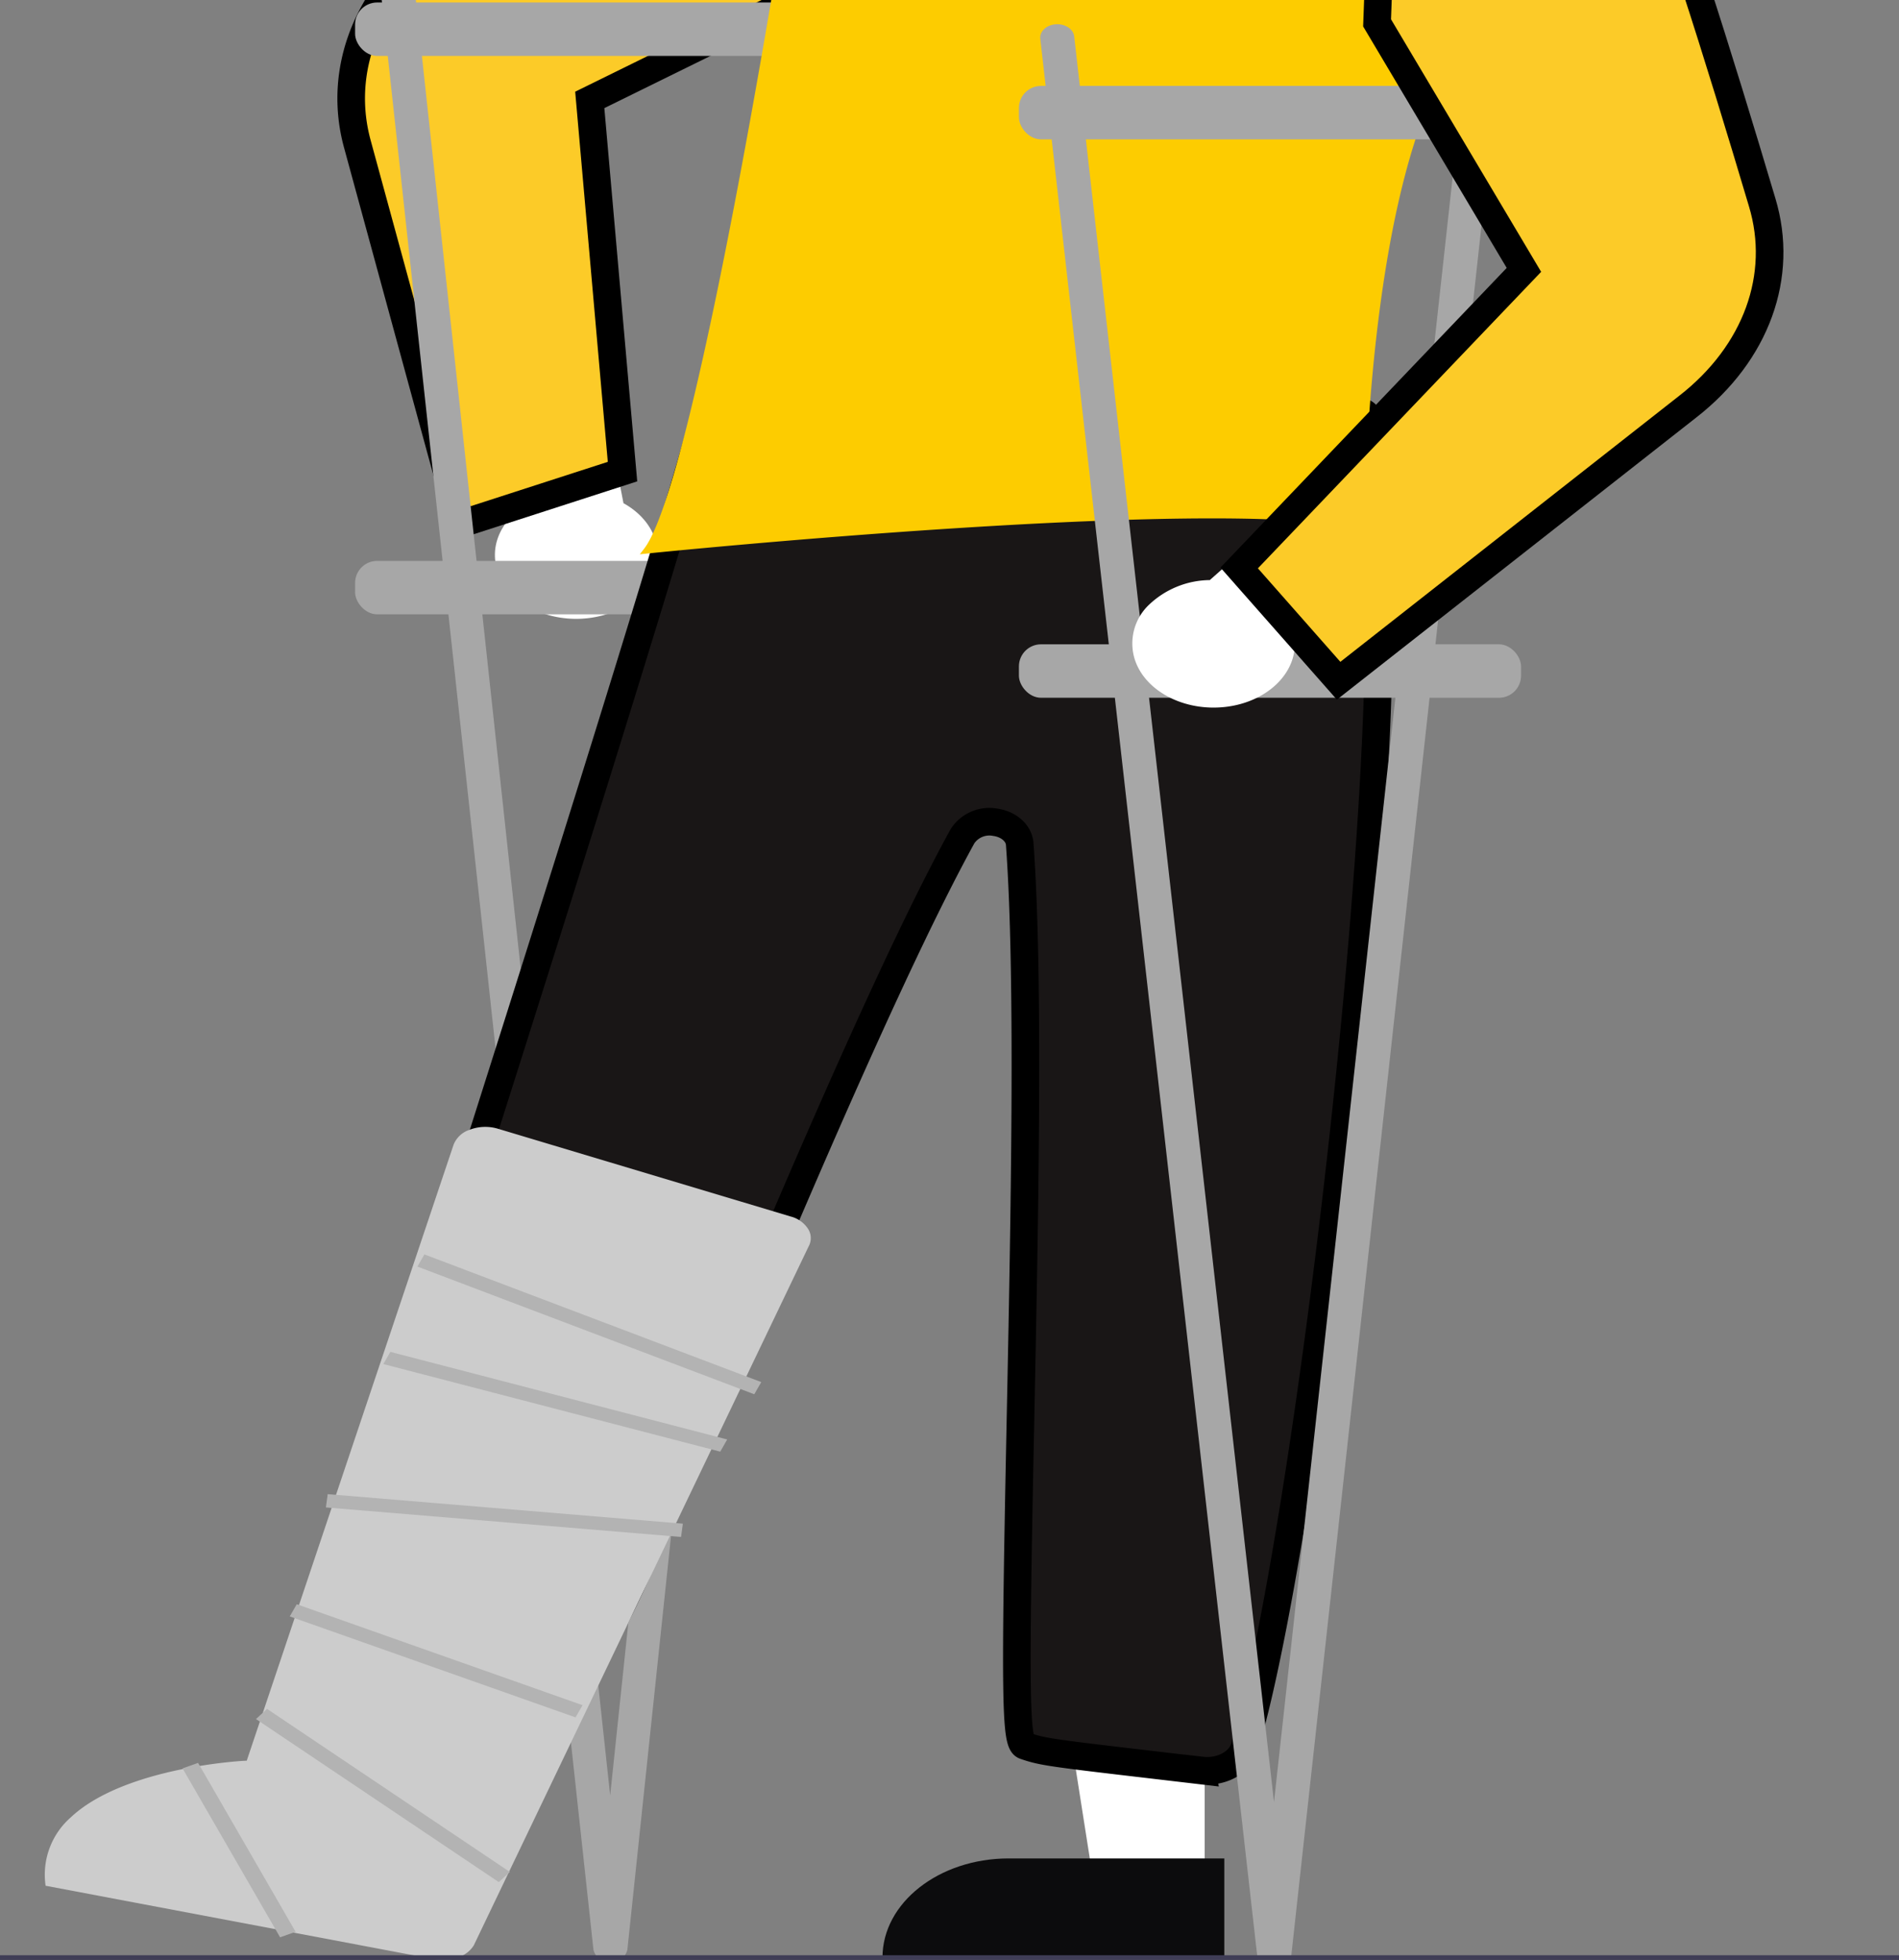 <svg xmlns="http://www.w3.org/2000/svg" xmlns:xlink="http://www.w3.org/1999/xlink" width="344" height="355" viewBox="0 0 344 355">
  <rect x="0" y="0" width="344" height="355" fill="#808080" stroke="none"/>
  <defs>
    <clipPath id="clip-path">
      <path id="Path_1052" data-name="Path 1052" d="M0,0H344V355H0Z" transform="translate(760 346)" fill="#fff" stroke="#e8e8e8" stroke-width="1"/>
    </clipPath>
    <clipPath id="clip-path-2">
      <rect id="Rectangle_38" data-name="Rectangle 38" width="344" height="514" transform="translate(886 44.383)" fill="#fff" stroke="#707070" stroke-width="1"/>
    </clipPath>
  </defs>
  <g id="Mask_Group_6" data-name="Mask Group 6" transform="translate(-760 -346)" clip-path="url(#clip-path)">
    <g id="Mask_Group_5" data-name="Mask Group 5" transform="translate(-126 142.617)" clip-path="url(#clip-path-2)">
      <g id="undraw_injured_9757" transform="translate(743 45.124)">
        <path id="Path_1031" data-name="Path 1031" d="M526.612,499.494a10.231,10.231,0,0,0,4.3-9.122c-.358-3.39-2.61-6.481-6.151-8.442l-7.394-38.267-30.373,7.5,16.639,34.14c-3.888,5-2.4,11.488,3.464,15.107s14.249,3.224,19.519-.92Z" transform="translate(-268.823 -232.532)" fill="#fff"/>
        <path id="Path_1032" data-name="Path 1032" d="M499.383,502.784,480.647,434.1c-3.712-13.38,1.708-27.313,14.309-36.783,23.982-18.142,54.8-41.009,65.452-46.924a66.076,66.076,0,0,1,34.343-7.958l.257.022,16.117,11.957-35.109,45.37L522.716,426l5.931,67.324Z" transform="translate(-272.881 -249.644)" fill="#fccb28" stroke="#000" stroke-width="5"/>
        <rect id="Rectangle_30" data-name="Rectangle 30" width="90.959" height="9.682" rx="4" transform="translate(207.324 158.708)" fill="#a7a7a7"/>
        <rect id="Rectangle_31" data-name="Rectangle 31" width="90.959" height="9.682" rx="4" transform="translate(207.324 259.849)" fill="#a7a7a7"/>
        <path id="Path_1033" data-name="Path 1033" d="M524.851,766.5a2.892,2.892,0,0,1-3.071-2.207L482.473,402.426c-.151-1.332,1.1-2.507,2.8-2.625s3.193.866,3.344,2.2l36.191,334.331L559.969,402c.146-1.332,1.64-2.318,3.337-2.2s2.953,1.288,2.807,2.62l-38.19,361.863a2.889,2.889,0,0,1-3.068,2.212Z" transform="translate(-271.276 -252.876)" fill="#a7a7a7"/>
        <ellipse id="Ellipse_49" data-name="Ellipse 49" cx="40.452" cy="33.263" rx="40.452" ry="33.263" transform="translate(301.361 20.214)" fill="#ffb8b8"/>
        <path id="Path_1034" data-name="Path 1034" d="M150.275,505.945l-19.237-4.813,14.495-60.542,28.4,7.1Z" transform="translate(70.98 -6.839)" fill="#ffb8b8"/>
        <path id="Path_1035" data-name="Path 1035" d="M510.058,707.094l-61.931-15.5.511-1.263c4.1-10.059,17.8-15.614,30.624-12.419l38.71,9.686Z" transform="translate(-289.874 -194.592)" fill="#2f2e41"/>
        <path id="Path_1036" data-name="Path 1036" d="M244.776,504.953H224.584l-9.609-61.139h29.8Z" transform="translate(116.447 -6.161)" fill="#fff"/>
        <path id="Path_1037" data-name="Path 1037" d="M541.926,705.336h61.918V687.3H564.757c-12.6.011-22.816,8.029-22.831,17.923Z" transform="translate(-239.065 -192.43)" fill="#0c0c0d"/>
        <path id="Path_1038" data-name="Path 1038" d="M636.211,721.372l-6.815-.8c-20.669-2.417-21.907-2.562-25.188-3.693-1.676-.578-1.793-9.311-.787-58.4.738-36.034,1.657-80.88-.127-104.956-.151-1.955-1.991-3.574-4.449-3.914a5.819,5.819,0,0,0-5.885,2.485c-15.379,27.88-41.182,90.272-58.255,131.558-3.884,9.393-8.26,16.18-11.061,22.84-2.117.747-2.584,5.12-3.611,7.472-1.188,2.665-3.689,6.372-7.18,5.695-14.051-2.757-13.111-3.93-33.124-7.993-3.6-.72-5.83-3.541-5.059-6.392,3.62-13.4,72.929-226.209,75.7-245.63.434-1.534.732-8.5,2.169-9.2a8.522,8.522,0,0,1,5.237-.823c14.914,2.359,23.987,4.862,38.725,7.282,15.9,2.611,32.348,5.312,48.388,7.832h0a7.363,7.363,0,0,1,4.038,1.943c3.969,3.935,9.854,6.144,16.085,8.482,4.2,1.577-5.318,1.435-1.66,3.708,14.815,9.207-6.49,196.166-19.363,238.391-.856,2.739-4.227,4.517-7.781,4.1Z" transform="translate(-275.579 -242.42)" fill="#191616" stroke="#000" stroke-width="5"/>
        <path id="Path_1039" data-name="Path 1039" d="M600.411,341.03c-2.362-7.867,9.577-24.794,7.215-32.66-1.6-5.327-17.557-1.706-21.282-6.333A22.571,22.571,0,0,0,569.41,293.6c-8.014-.071-15.9,4.6-23.49,2.579a10.86,10.86,0,0,1-6.735-16.067c3.393-5.777,10.7-9.457,17.926-12.342,12.3-4.912,26.619-8.5,39.782-5.249,7.957,1.964,14.61,6.221,21.049,10.384,5.869,3.8,11.837,7.676,15.94,12.7,8.037,9.845,7.552,23.11.684,33.486s-19.384,17.991-33.175,22.41" transform="translate(-241.358 -261.275)" fill="#2f2e41"/>
        <path id="Path_1040" data-name="Path 1040" d="M514.235,508.121c4.366-5.726,10.995-32.552,19.169-77.581,5.565-30.739,10.414-61.972,12.82-77.926.38-2.625,2.453-4.912,5.488-6.053q2.342-.887,4.656-1.679a135.237,135.237,0,0,1,60.008-6.7c19.865,2.4,38.5,9.06,53.834,19.256l.181.134.047.191c.087.355,8.442,35.7-8.672,59.58C644.887,440.905,644.69,503.3,644.69,503.93v.8l-.983-.22c-26.258-5.89-127.689,4.414-128.711,4.52l-1.579.162Z" transform="translate(-254.508 -250.538)" fill="#fdcc00"/>
        <rect id="Rectangle_32" data-name="Rectangle 32" width="90.959" height="9.682" rx="4" transform="translate(327.575 173.821)" fill="#a7a7a7"/>
        <rect id="Rectangle_33" data-name="Rectangle 33" width="90.959" height="9.682" rx="4" transform="translate(327.575 274.962)" fill="#a7a7a7"/>
        <path id="Path_1041" data-name="Path 1041" d="M602.851,764.973a2.892,2.892,0,0,1-3.071-2.206l-39.307-347.34c-.151-1.332,1.1-2.507,2.8-2.625s3.193.866,3.344,2.2L602.808,734.81,637.969,415c.146-1.332,1.64-2.318,3.337-2.2s2.953,1.288,2.807,2.62l-38.19,347.34a2.889,2.889,0,0,1-3.068,2.213Z" transform="translate(-229.025 -250.143)" fill="#a7a7a7"/>
        <path id="Path_1042" data-name="Path 1042" d="M571.61,506.515a9.657,9.657,0,0,1,2.708-9.491,16.207,16.207,0,0,1,11.007-4.463l32.7-28.971,20.3,19.256-37.6,21.563c-.2,5.854-5.937,10.667-13.365,11.2S573.165,512.242,571.61,506.515Z" transform="translate(-223.171 -229.234)" fill="#fff"/>
        <path id="Path_1043" data-name="Path 1043" d="M583.838,509.316l51.58-53.988-26.6-44.742,1.931-53.064,21.806-3.163.231.091c10.593,4.864,18.8,12.374,23.322,21.33,4.844,9.507,14.891,41.852,22.466,67.312,4.023,13.325-1.07,27.333-13.448,36.982l-63.274,49.672Z" transform="translate(-216.363 -248.186)" fill="#fccb28" stroke="#000" stroke-width="5"/>
        <path id="Path_1044" data-name="Path 1044" d="M443.648,715.264,514.216,728.6c2.825.587,5.781-.5,7.022-2.573l60.618-126.521a3.137,3.137,0,0,0,.005-3.081,5.292,5.292,0,0,0-3.229-2.373l-53.055-15.906a7.978,7.978,0,0,0-5.2.226,4.655,4.655,0,0,0-2.837,2.725v.006l-37.447,111.51-.556.027c-.215.011-21.683,1.157-31.336,10.254a13.8,13.8,0,0,0-4.547,12.368Z" transform="translate(-292.395 -215.448)" fill="#ccc"/>
        <path id="Path_1045" data-name="Path 1045" d="M1110.15,703a1.091,1.091,0,0,1-.45.857,1.773,1.773,0,0,1-1.092.353H347.019a1.246,1.246,0,1,1,0-2.42h761.588a1.773,1.773,0,0,1,1.092.353A1.092,1.092,0,0,1,1110.15,703Z" transform="translate(-345.477 -189.383)" fill="#3f3d56"/>
        <path id="Path_1048" data-name="Path 1048" d="M0,0,2.428.069,3.885,64.612l-2.428-.069Z" transform="translate(202.036 431.296) rotate(-83.955)" fill="#b3b3b3"/>
        <path id="Path_1049" data-name="Path 1049" d="M0,0,2.533.248,7.1,54.966l-2.533-.248Z" transform="translate(195.49 451.037) rotate(-65.776)" fill="#b3b3b3"/>
        <path id="Path_1046" data-name="Path 1046" d="M198.825,430.125,137.8,414.259l1.266-2.207,61.024,15.866Z" transform="translate(74.643 -8.932)" fill="#b3b3b3"/>
        <path id="Path_1047" data-name="Path 1047" d="M202.825,422.386,141.8,399.259l1.266-2.207L204.09,420.18Z" transform="translate(76.81 -11.588)" fill="#b3b3b3"/>
        <path id="Path_1050" data-name="Path 1050" d="M0,0,2.7.327,8.843,52.945l-2.7-.327Z" transform="matrix(0.65, -0.76, 0.76, 0.65, 189.372, 469.625)" fill="#b3b3b3"/>
        <path id="Path_1051" data-name="Path 1051" d="M0,0,2.97.249,6.429,35.4l-2.97-.249Z" transform="matrix(0.911, -0.413, 0.413, 0.911, 176.07, 478.563)" fill="#b3b3b3"/>
      </g>
    </g>
  </g>
</svg>
